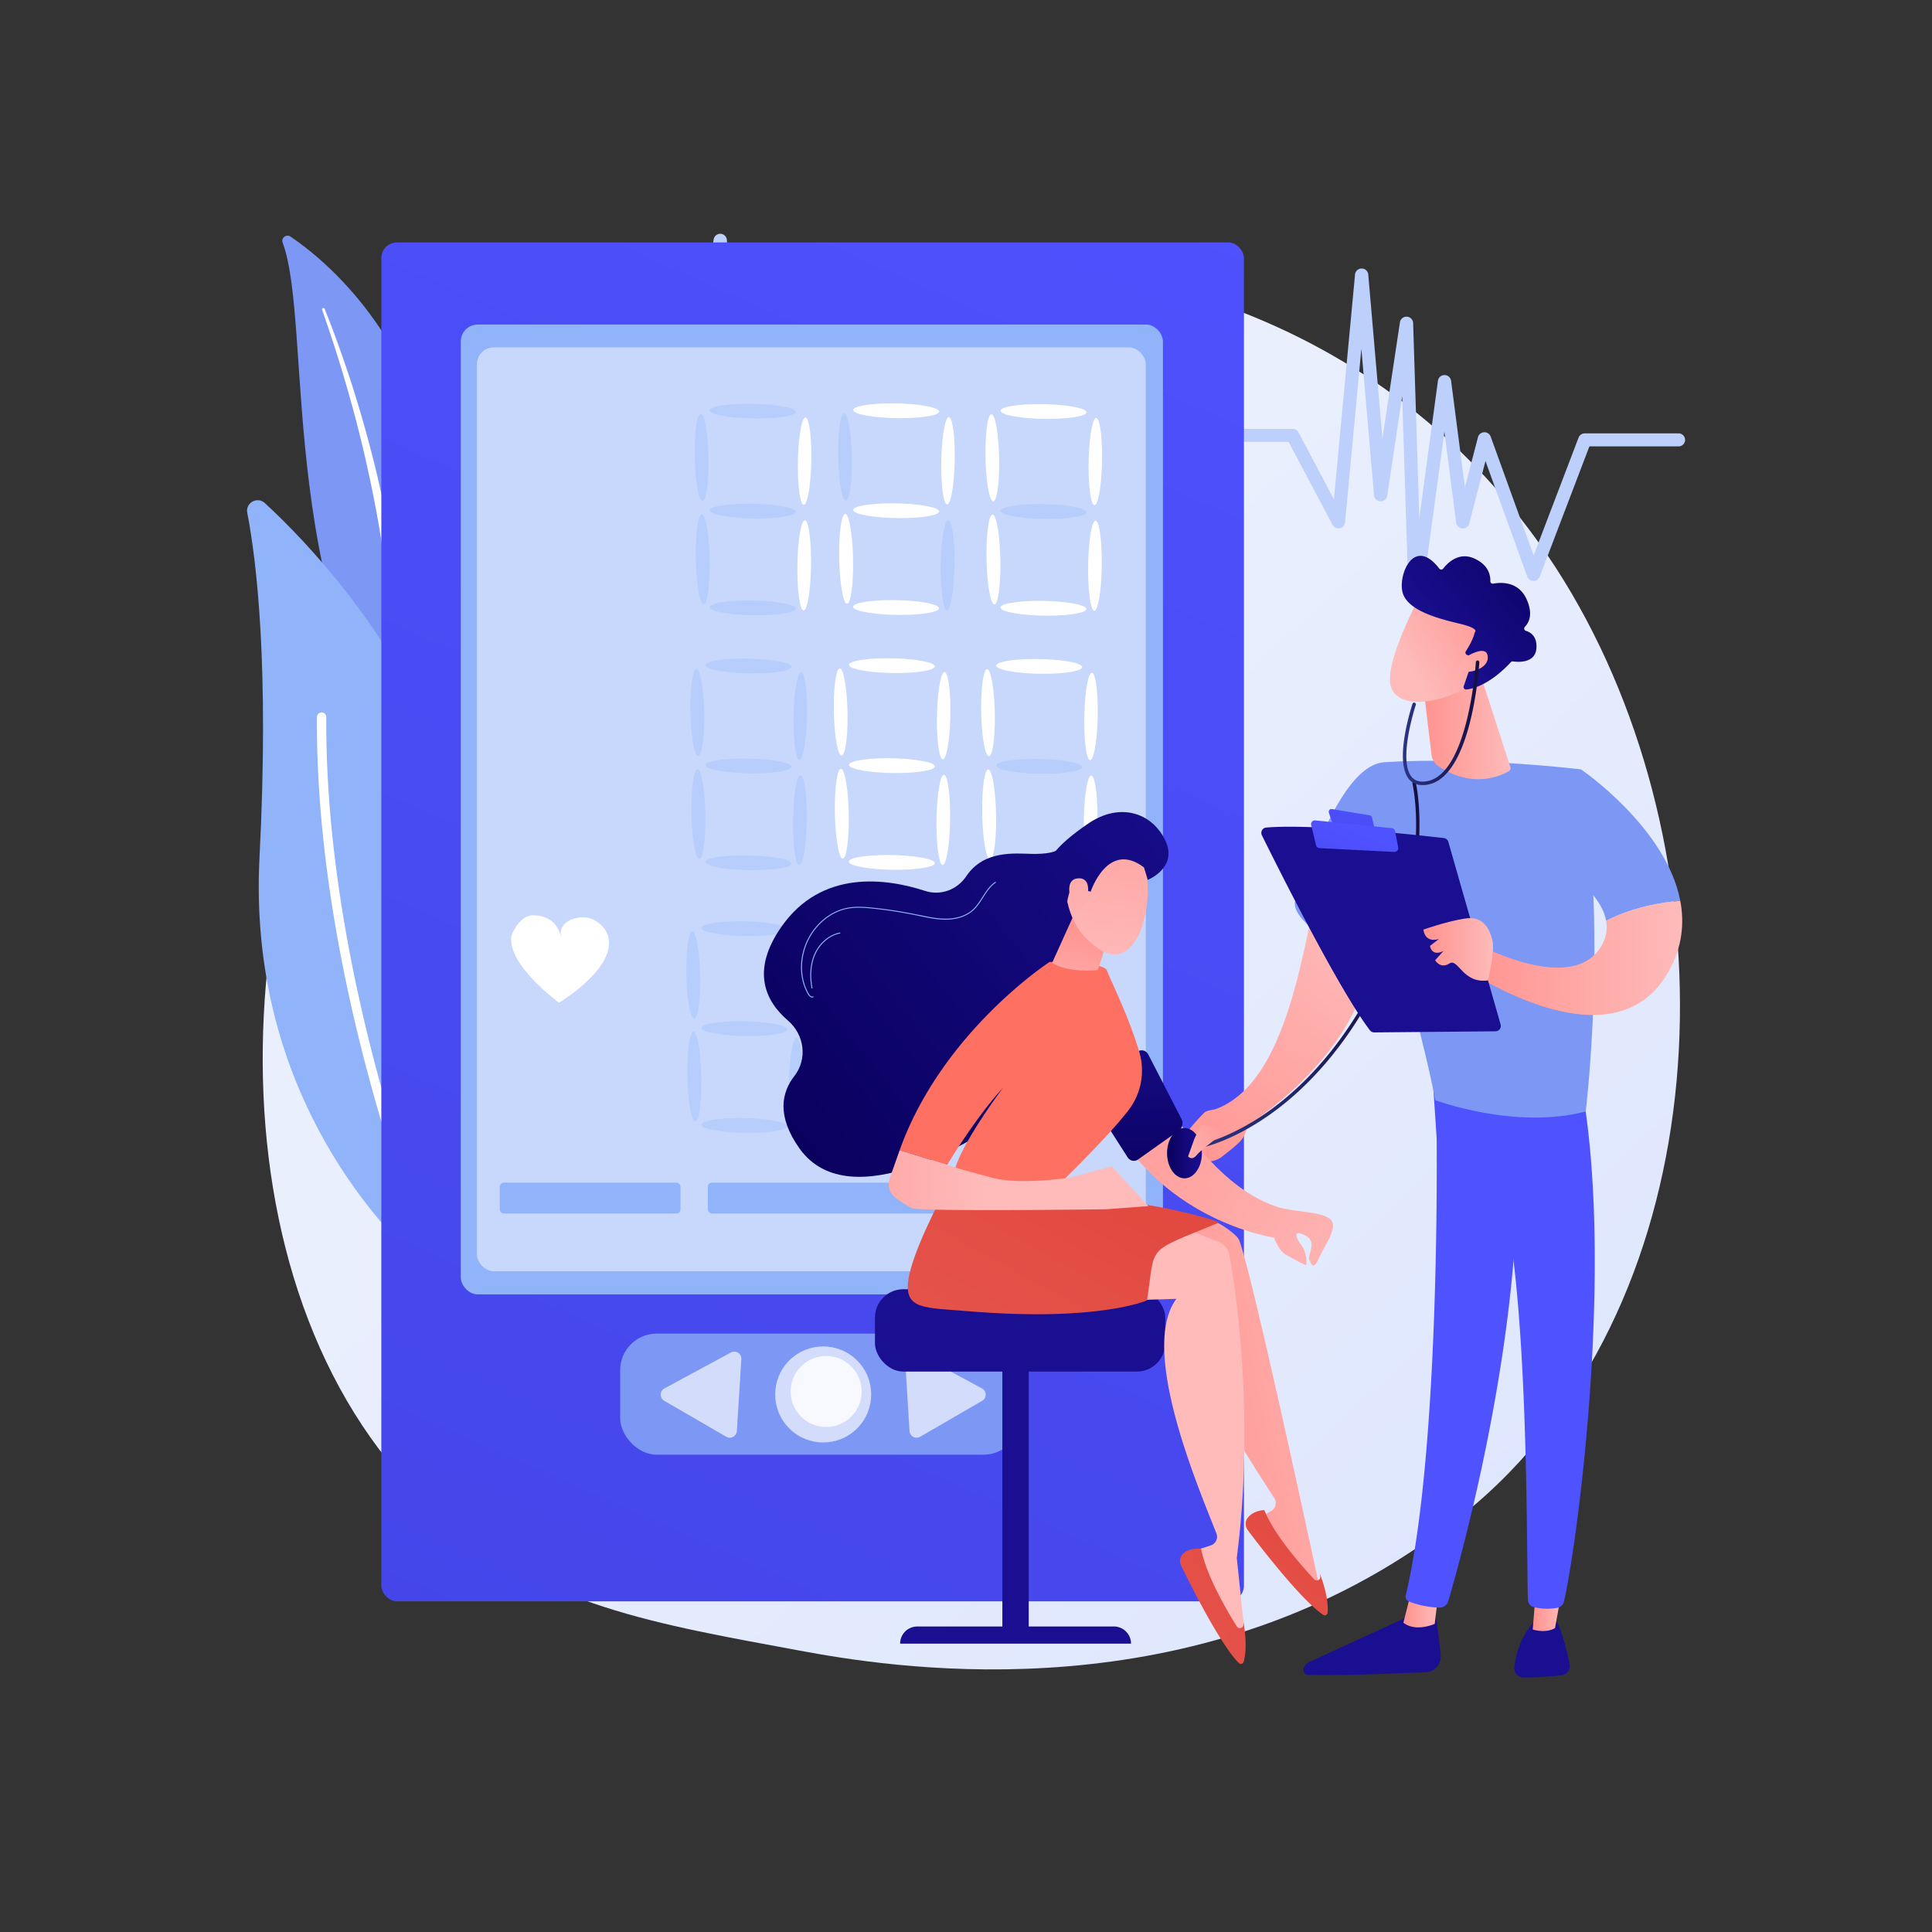 <svg xmlns="http://www.w3.org/2000/svg" xmlns:xlink="http://www.w3.org/1999/xlink" viewBox="0 0 3710 3710"><rect x="0" y="0" width="3710" height="3710" fill="#333333" stroke="none"/><defs><style>.cls-1{isolation:isolate;}.cls-2{fill:url(#linear-gradient);}.cls-3{fill:#bdd0fb;}.cls-4{fill:#7d97f4;}.cls-10,.cls-11,.cls-5,.cls-8,.cls-9{fill:#fff;}.cls-5{mix-blend-mode:soft-light;}.cls-12,.cls-6{fill:#91b3fa;}.cls-7{fill:url(#linear-gradient-2);}.cls-8{opacity:0.49;}.cls-9{opacity:0.66;}.cls-10{opacity:0.82;}.cls-12{opacity:0.3;mix-blend-mode:multiply;}.cls-13{fill:url(#linear-gradient-3);}.cls-14{fill:url(#linear-gradient-4);}.cls-15{fill:url(#linear-gradient-5);}.cls-16{fill:url(#linear-gradient-6);}.cls-17{fill:url(#linear-gradient-7);}.cls-18{fill:url(#linear-gradient-8);}.cls-19{fill:url(#linear-gradient-9);}.cls-20{fill:url(#linear-gradient-10);}.cls-21{fill:url(#linear-gradient-11);}.cls-22{fill:url(#linear-gradient-12);}.cls-23{fill:url(#linear-gradient-13);}.cls-24{fill:url(#linear-gradient-14);}.cls-25{fill:url(#linear-gradient-15);}.cls-26{fill:url(#linear-gradient-16);}.cls-27{fill:url(#linear-gradient-17);}.cls-28{fill:url(#linear-gradient-18);}.cls-29{fill:url(#linear-gradient-19);}.cls-30{fill:url(#linear-gradient-20);}.cls-31{fill:url(#linear-gradient-21);}.cls-32{fill:url(#linear-gradient-22);}.cls-33{fill:url(#linear-gradient-23);}.cls-34{fill:url(#linear-gradient-24);}.cls-35{fill:url(#linear-gradient-25);}.cls-36{fill:url(#linear-gradient-26);}.cls-37{fill:url(#linear-gradient-27);}.cls-38{fill:url(#linear-gradient-28);}.cls-39{fill:url(#linear-gradient-29);}.cls-40{fill:url(#linear-gradient-30);}.cls-41{fill:url(#linear-gradient-31);}.cls-42{fill:url(#linear-gradient-32);}.cls-43{fill:url(#linear-gradient-33);}.cls-44{fill:url(#linear-gradient-34);}.cls-45{fill:url(#linear-gradient-35);}.cls-46{fill:url(#linear-gradient-36);}.cls-47{fill:url(#linear-gradient-37);}.cls-48{fill:url(#linear-gradient-38);}.cls-49{fill:url(#linear-gradient-39);}.cls-50{fill:url(#linear-gradient-40);}</style><linearGradient id="linear-gradient" x1="3474.78" y1="3646.8" x2="1555.81" y2="1604.02" gradientUnits="userSpaceOnUse"><stop offset="0" stop-color="#dae3fe"/><stop offset="1" stop-color="#e9effd"/></linearGradient><linearGradient id="linear-gradient-2" x1="2343.45" y1="-2.72" x2="428.17" y2="4334.37" gradientUnits="userSpaceOnUse"><stop offset="0" stop-color="#4f52ff"/><stop offset="1" stop-color="#4042e2"/></linearGradient><linearGradient id="linear-gradient-3" x1="3394.34" y1="616.74" x2="2421.54" y2="2135.92" gradientUnits="userSpaceOnUse"><stop offset="0" stop-color="#09005d"/><stop offset="1" stop-color="#1a0f91"/></linearGradient><linearGradient id="linear-gradient-4" x1="3521.24" y1="698.01" x2="2548.43" y2="2217.19" xlink:href="#linear-gradient-3"/><linearGradient id="linear-gradient-5" x1="3256.45" y1="528.45" x2="2283.64" y2="2047.62" xlink:href="#linear-gradient-3"/><linearGradient id="linear-gradient-6" x1="6604.43" y1="-8468.83" x2="5998.09" y2="-7282.8" gradientTransform="matrix(-1, 0, 0, 1, 3293.27, 0)" xlink:href="#linear-gradient-3"/><linearGradient id="linear-gradient-7" x1="531.97" y1="3091.39" x2="598.38" y2="3091.39" gradientTransform="matrix(-1, 0, 0, 1, 3293.27, 0)" gradientUnits="userSpaceOnUse"><stop offset="0" stop-color="#febbba"/><stop offset="1" stop-color="#ff928e"/></linearGradient><linearGradient id="linear-gradient-8" x1="14671.96" y1="-9839.82" x2="16277.76" y2="-11245.73" gradientTransform="matrix(-1, 0, 0, 1, 3293.27, 0)" xlink:href="#linear-gradient-2"/><linearGradient id="linear-gradient-9" x1="6355.15" y1="-8596.24" x2="5748.81" y2="-7410.22" gradientTransform="matrix(-1, 0, 0, 1, 3293.27, 0)" xlink:href="#linear-gradient-3"/><linearGradient id="linear-gradient-10" x1="292.64" y1="3087.99" x2="349.98" y2="3087.99" xlink:href="#linear-gradient-7"/><linearGradient id="linear-gradient-11" x1="14598.56" y1="-9923.64" x2="16204.35" y2="-11329.54" gradientTransform="matrix(-1, 0, 0, 1, 3293.27, 0)" xlink:href="#linear-gradient-2"/><linearGradient id="linear-gradient-12" x1="-772.79" y1="1772.77" x2="-374.33" y2="2242.44" gradientTransform="matrix(-1, 0, 0, 1, 1833.52, 0)" xlink:href="#linear-gradient-7"/><linearGradient id="linear-gradient-13" x1="-771.02" y1="1859.68" x2="-422.19" y2="2270.85" gradientTransform="matrix(-1, 0, 0, 1, 1833.52, 0)" xlink:href="#linear-gradient-7"/><linearGradient id="linear-gradient-14" x1="62.87" y1="1839.48" x2="492.2" y2="1839.48" xlink:href="#linear-gradient-7"/><linearGradient id="linear-gradient-15" x1="392.54" y1="1398.54" x2="562.28" y2="1398.54" xlink:href="#linear-gradient-7"/><linearGradient id="linear-gradient-16" x1="-4765.06" y1="-1455.1" x2="-4828.49" y2="-1664.31" gradientTransform="matrix(-0.75, -0.67, -0.67, 0.75, -1833.07, -803.17)" xlink:href="#linear-gradient-7"/><linearGradient id="linear-gradient-17" x1="-4822.29" y1="-1819.62" x2="-4769.23" y2="-1516.98" gradientTransform="matrix(-0.75, -0.67, -0.67, 0.75, -1833.07, -803.17)" xlink:href="#linear-gradient-3"/><linearGradient id="linear-gradient-18" x1="-4829.9" y1="-1456.07" x2="-4886.97" y2="-1644.3" gradientTransform="matrix(-0.75, -0.67, -0.67, 0.75, -1833.07, -803.17)" xlink:href="#linear-gradient-7"/><linearGradient id="linear-gradient-19" x1="-882.13" y1="2501.45" x2="-159.59" y2="1957.04" gradientTransform="matrix(-1, 0, 0, 1, 1833.52, 0)" xlink:href="#linear-gradient-7"/><linearGradient id="linear-gradient-20" x1="-361.21" y1="2316.4" x2="-353.38" y2="1893.67" gradientTransform="matrix(-1, 0, 0, 1, 1833.52, 0)" xlink:href="#linear-gradient-3"/><linearGradient id="linear-gradient-21" x1="381.38" y1="2158.66" x2="-571.8" y2="1419.06" gradientTransform="matrix(-1, 0, 0, 1, 1833.52, 0)" xlink:href="#linear-gradient-3"/><linearGradient id="linear-gradient-22" x1="21244.26" y1="1909.74" x2="20743.58" y2="2195.53" gradientTransform="translate(-16958.12 -5556.58) rotate(17.4)" xlink:href="#linear-gradient-7"/><linearGradient id="linear-gradient-23" x1="-10671.85" y1="-5224.99" x2="-10710.28" y2="-4635.74" gradientTransform="matrix(-0.72, -0.69, -0.69, 0.72, -8734.12, -715.71)" gradientUnits="userSpaceOnUse"><stop offset="0" stop-color="#e1473d"/><stop offset="1" stop-color="#e9605a"/></linearGradient><linearGradient id="linear-gradient-24" x1="21181.77" y1="1977.71" x2="22894.46" y2="905.53" gradientTransform="matrix(0.96, 0.29, -0.29, 0.96, -17024.67, -5352.82)" xlink:href="#linear-gradient-7"/><linearGradient id="linear-gradient-25" x1="-8791.35" y1="-7917.63" x2="-8829.77" y2="-7328.5" gradientTransform="matrix(-0.58, -0.82, -0.82, 0.58, -9061.98, 378.33)" xlink:href="#linear-gradient-23"/><linearGradient id="linear-gradient-26" x1="12554.7" y1="2179.32" x2="12047.19" y2="3096.74" gradientTransform="translate(-10400.88)" xlink:href="#linear-gradient-23"/><linearGradient id="linear-gradient-27" x1="2667.84" y1="992.39" x2="2214.75" y2="1725.33" gradientUnits="userSpaceOnUse"><stop offset="0" stop-color="#ff928e"/><stop offset="1" stop-color="#fe7062"/></linearGradient><linearGradient id="linear-gradient-28" x1="-11887.49" y1="1987.95" x2="-11921.5" y2="1769.71" gradientTransform="matrix(-1, 0, 0, 1, -9836.12, 0)" xlink:href="#linear-gradient-7"/><linearGradient id="linear-gradient-29" x1="-11730.5" y1="2266.19" x2="-11231.85" y2="2266.19" gradientTransform="matrix(-1, 0, 0, 1, -9836.12, 0)" xlink:href="#linear-gradient-7"/><linearGradient id="linear-gradient-30" x1="-4944.32" y1="-28.19" x2="-4687.07" y2="-486.01" gradientTransform="matrix(-0.79, -0.61, -0.61, 0.79, -1817.2, -1124.18)" xlink:href="#linear-gradient-7"/><linearGradient id="linear-gradient-31" x1="373.19" y1="2169.21" x2="-579.99" y2="1429.61" gradientTransform="matrix(-1, 0, 0, 1, 1833.52, 0)" xlink:href="#linear-gradient-3"/><linearGradient id="linear-gradient-32" x1="-4906.65" y1="16.44" x2="-4649.4" y2="-441.37" gradientTransform="matrix(-0.79, -0.61, -0.61, 0.79, -1817.2, -1124.18)" xlink:href="#linear-gradient-7"/><linearGradient id="linear-gradient-33" x1="1755.85" y1="1852.41" x2="2178.41" y2="1852.41" gradientTransform="translate(547.4)" gradientUnits="userSpaceOnUse"><stop offset="0" stop-color="#2b3582"/><stop offset="1" stop-color="#150e42"/></linearGradient><linearGradient id="linear-gradient-34" x1="1693.69" y1="2214.41" x2="1760.59" y2="2214.41" gradientTransform="translate(547.4)" xlink:href="#linear-gradient-3"/><linearGradient id="linear-gradient-35" x1="-401.09" y1="2234.76" x2="-546.73" y2="2137.15" gradientTransform="matrix(-1, 0, 0, 1, 1833.52, 0)" xlink:href="#linear-gradient-7"/><linearGradient id="linear-gradient-36" x1="3162.05" y1="950.26" x2="2868.88" y2="1430" xlink:href="#linear-gradient-3"/><linearGradient id="linear-gradient-37" x1="2609.23" y1="1494.84" x2="2555.92" y2="1801.34" xlink:href="#linear-gradient-2"/><linearGradient id="linear-gradient-38" x1="2606.81" y1="1592.8" x2="2510.19" y2="1819.34" xlink:href="#linear-gradient-2"/><linearGradient id="linear-gradient-39" x1="426.2" y1="1823.19" x2="559.96" y2="1823.19" xlink:href="#linear-gradient-7"/><linearGradient id="linear-gradient-40" x1="2146.55" y1="1387.9" x2="2293.35" y2="1387.9" xlink:href="#linear-gradient-33"/></defs><title>checkArtboard 35</title><g class="cls-1"><g id="Illustration"><path class="cls-2" d="M2898.61,2827.25c-70.84,73-134.23,115.94-182.76,148.34-473.3,316-1014.34,224.95-1181.62,193.81-269.88-50.23-497.7-85.66-693.43-262.5C396,2505.07,417.67,1666.82,757.52,1147.56,797.82,1086,1137.16,583,1679.37,512.11c13.26-1.74,23.16-2.72,31.83-3.64,83.87-8.88,603.65-55.75,1027.48,299.33,60.67,50.83,158.31,142.51,248.85,282.34C3318.57,1601.42,3319.62,2393.28,2898.61,2827.25Z"/><path class="cls-3" d="M2717.6,1160.21l-.66,0a12.61,12.61,0,0,1-12.07-12.11L2692.6,761l-28.77,191a12.75,12.75,0,0,1-25.27-.78l-24.33-281.46-31.35,333.57a12.59,12.59,0,0,1-10.23,11.13,12.81,12.81,0,0,1-13.74-6.5l-84.36-159.39H1623.7l-51.16,276.52a12.76,12.76,0,0,1-25.15-.63l-66.67-506.53-65.83,194.4a12.76,12.76,0,0,1-13.76,8.45,12.61,12.61,0,0,1-11-11.71l-13.5-237.7-75.14,425.07a12.78,12.78,0,0,1-24.86,1l-57.19-215.52L1170,878.29a12.75,12.75,0,0,1-11.37,6.88H965.83a12.52,12.52,0,1,1,0-25h184.94l61.08-119.06a12.81,12.81,0,0,1,23.69,2.48l50.89,191.76,84.13-476a12.75,12.75,0,0,1,25.25,1.44l16,281.44,62.32-184.05a12.78,12.78,0,0,1,24.71,2.35l63.3,481,38.41-207.63a12.67,12.67,0,0,1,12.53-10.27h869.19a12.76,12.76,0,0,1,11.3,6.73l67.94,128.36,40.57-431.72a12.65,12.65,0,0,1,12.68-11.36h0A12.65,12.65,0,0,1,2627.44,527l27.23,315,33.62-223.22a12.75,12.75,0,0,1,25.32,1.44l11.87,374.66,35.79-263.79a12.66,12.66,0,0,1,12.62-10.86h0a12.66,12.66,0,0,1,12.59,10.92l26.6,204.56,25.1-96.28a12.8,12.8,0,0,1,24.33-1.08l82.5,228.21,86.32-226.26a12.71,12.71,0,0,1,11.92-8.12h179.57a12.51,12.51,0,1,1,0,25H3052.11l-95.46,250.23a12.92,12.92,0,0,1-12,8.12,12.72,12.72,0,0,1-11.88-8.32l-80.21-221.85-31.26,119.93a12.77,12.77,0,0,1-25-1.52l-22.68-174.42-43.42,320A12.67,12.67,0,0,1,2717.6,1160.21Z"/><path class="cls-4" d="M542.74,466c-3.4-9.15,7.09-17.22,15.16-11.73,81.85,55.83,284.73,229.62,297,587,15.34,448.35,132.15,594.53,261.57,674.57,0,0-163.88-21.5-288-168.95C523.77,1184.88,603.14,628.67,542.74,466Z"/><path class="cls-5" d="M618.58,595c16.6,47.57,32.25,95.46,46.13,143.84q21.21,72.45,37.93,146.05c10.93,49.07,21,98.34,28.86,148,8.13,49.59,14.12,99.47,20,149.57,6.11,50,12,100.48,23,150.48s28.11,99.29,53.75,144.08c6.41,11.17,13,22.26,20.26,32.84,7,10.73,14.53,21.15,22.22,31.43a548.58,548.58,0,0,0,50.57,58.13c36.57,36.22,78.63,66.85,123.51,91.31a9.74,9.74,0,0,0,9.57-17l0,0c-10.75-6.26-21.41-12.63-31.75-19.46-5.23-3.33-10.29-6.89-15.43-10.35-5-3.65-10.13-7.1-15-10.91a512.68,512.68,0,0,1-55.85-48.64c-34.93-34.87-64.83-75.13-89.4-117.89a492,492,0,0,1-31.17-67,556.71,556.71,0,0,1-21.12-71.13c-11.11-48.47-17.34-98.35-23.81-148.34s-13.46-100.19-22.43-150q-6.63-37.38-14.59-74.51c-2.59-12.39-5.41-24.72-8.21-37.06s-5.9-24.6-9-36.86Q698,807.93,674.82,735.69c-15.67-48.06-32.61-95.68-51.35-142.57a2.61,2.61,0,0,0-4.89,1.83Z"/><path class="cls-6" d="M866.69,2419.69c-7.74,21.63-35.06,28.32-52.13,12.93-94.15-84.88-338.66-348.95-316.25-786,18.93-369.07-5.88-571-23.49-661.88-3.73-19.22,19.25-32,33.66-18.77C667.47,1112.14,1147.46,1636,866.69,2419.69Z"/><path class="cls-5" d="M835.59,2420a9.35,9.35,0,0,1-1.53.82,9,9,0,0,1-11.74-4.81c-2.17-5.18-216.82-523.91-213.69-1038.27a9,9,0,1,1,17.94.11c-3.11,510.61,210.14,1026.09,212.3,1031.23A9,9,0,0,1,835.59,2420Z"/><rect class="cls-7" x="732.26" y="465.5" width="1656.47" height="2609.55" rx="30.07" ry="30.07"/><rect class="cls-6" x="884.82" y="623.21" width="1348.38" height="1862.39" rx="32.47" ry="32.47"/><rect class="cls-8" x="915.77" y="667.07" width="1284.47" height="1774.12" rx="32.47" ry="32.47"/><rect class="cls-4" x="1190.86" y="2560.88" width="767.99" height="232.58" rx="70.26" ry="70.26"/><circle class="cls-9" cx="1580.77" cy="2677.73" r="92.21" transform="translate(-1430.44 1902.06) rotate(-45)"/><circle class="cls-10" cx="1578.99" cy="2677.16" r="68.01" transform="matrix(0.16, -0.99, 0.99, 0.16, -1316.53, 3806.93)"/><path class="cls-9" d="M1746.54,2748,1738,2610a13.62,13.62,0,0,1,20.06-12.82l127.65,69a13.62,13.62,0,0,1,.35,23.76l-119.06,69A13.61,13.61,0,0,1,1746.54,2748Z"/><path class="cls-9" d="M1415,2748l8.59-138a13.62,13.62,0,0,0-20.07-12.82l-127.64,69a13.61,13.61,0,0,0-.36,23.76l119.07,69A13.61,13.61,0,0,0,1415,2748Z"/><path class="cls-11" d="M1902.69,1878.9c.45,46.24-5.13,81.08-12.46,77.51s-13.56-44.19-13.9-90.42c-.35-45.88,5.24-79.94,12.47-76.38S1902.25,1833,1902.69,1878.9Z"/><path class="cls-11" d="M1905.08,2074.23c.46,47.73-5.2,83.79-12.65,80.21s-13.78-45.45-14.14-93.17c-.36-47.37,5.32-82.62,12.67-79S1904.62,2026.84,1905.08,2074.23Z"/><path class="cls-11" d="M2100,1886.71c-1.46,46.3-8.36,80.91-15.41,77s-11.51-44.89-10-91.18c1.54-46,8.42-79.78,15.38-75.87S2101.46,1840.74,2100,1886.71Z"/><path class="cls-11" d="M2099.53,2086.76c-1.19,47.81-8,83.67-15.18,79.77s-12-46.07-10.69-93.86c1.27-47.44,8.06-82.49,15.16-78.61S2100.71,2039.3,2099.53,2086.76Z"/><path class="cls-11" d="M1980.74,2147.7c45.29.16,85.13,6.63,89.07,14.45s-29.58,14.1-75,14-85.59-6.62-89.44-14.49S1935.33,2147.54,1980.74,2147.7Z"/><path class="cls-6" d="M1981,1961.82c45.3.16,85.13,6.63,89.07,14.46s-29.57,14.1-75,14-85.59-6.62-89.44-14.49S1935.55,1961.66,1981,1961.82Z"/><path class="cls-11" d="M1981,1769.89c45.3.16,85.13,6.62,89.07,14.45s-29.57,14.1-75,14-85.59-6.62-89.44-14.49S1935.55,1769.73,1981,1769.89Z"/><path class="cls-11" d="M1619.77,1877.47c.44,46.24-5.13,81.08-12.46,77.51s-13.56-44.19-13.91-90.41c-.34-45.89,5.25-80,12.48-76.39S1619.33,1831.58,1619.77,1877.47Z"/><path class="cls-6" d="M1622.16,2072.8c.45,47.74-5.2,83.8-12.65,80.21s-13.78-45.44-14.14-93.17c-.36-47.37,5.31-82.61,12.66-79S1621.7,2025.42,1622.16,2072.8Z"/><path class="cls-11" d="M1817.09,1885.28c-1.45,46.31-8.36,80.92-15.41,77s-11.51-44.89-10-91.18c1.54-45.95,8.43-79.78,15.39-75.87S1818.54,1839.31,1817.09,1885.28Z"/><path class="cls-11" d="M1816.61,2085.33c-1.19,47.81-8,83.68-15.18,79.78s-12-46.07-10.7-93.87c1.28-47.44,8.06-82.49,15.16-78.61S1817.79,2037.87,1816.61,2085.33Z"/><path class="cls-11" d="M1697.81,2146.27c45.3.16,85.13,6.63,89.07,14.46s-29.57,14.1-75,14-85.59-6.62-89.44-14.49S1652.41,2146.11,1697.81,2146.27Z"/><path class="cls-11" d="M1698,1960.4c45.3.16,85.13,6.62,89.07,14.45s-29.57,14.1-75,14-85.59-6.61-89.44-14.49S1652.62,1960.24,1698,1960.4Z"/><path class="cls-11" d="M1698,1768.46c45.3.16,85.13,6.63,89.07,14.46s-29.57,14.1-75,14-85.59-6.62-89.44-14.49S1652.62,1768.3,1698,1768.46Z"/><path class="cls-12" d="M1344.41,1878.14c.44,46.24-5.13,81.08-12.46,77.51s-13.56-44.19-13.91-90.42c-.34-45.88,5.25-79.94,12.48-76.38S1344,1832.24,1344.41,1878.14Z"/><path class="cls-12" d="M1346.79,2073.47c.46,47.73-5.2,83.79-12.64,80.21s-13.78-45.45-14.14-93.17c-.36-47.37,5.31-82.62,12.66-79S1346.34,2026.08,1346.79,2073.47Z"/><path class="cls-12" d="M1541.73,1886c-1.45,46.3-8.36,80.91-15.41,77s-11.51-44.89-10-91.18c1.54-46,8.43-79.78,15.39-75.87S1543.18,1840,1541.73,1886Z"/><path class="cls-12" d="M1541.25,2086c-1.19,47.82-8,83.68-15.18,79.78s-12-46.07-10.7-93.86c1.28-47.44,8.06-82.49,15.16-78.61S1542.43,2038.54,1541.25,2086Z"/><path class="cls-12" d="M1422.45,2146.94c45.3.16,85.13,6.63,89.07,14.45s-29.57,14.1-75,14-85.59-6.62-89.44-14.49S1377.05,2146.78,1422.45,2146.94Z"/><path class="cls-12" d="M1422.67,1961.06c45.3.16,85.13,6.63,89.07,14.46s-29.57,14.1-75,14-85.59-6.62-89.44-14.49S1377.26,1960.9,1422.67,1961.06Z"/><path class="cls-12" d="M1422.67,1769.13c45.3.16,85.13,6.62,89.07,14.45s-29.57,14.1-75,14-85.59-6.62-89.44-14.5S1377.26,1769,1422.67,1769.13Z"/><path class="cls-11" d="M1910.46,1374.45c.44,46.24-5.13,81.08-12.46,77.51s-13.56-44.19-13.91-90.42c-.34-45.88,5.25-79.94,12.48-76.38S1910,1328.55,1910.46,1374.45Z"/><path class="cls-11" d="M1912.84,1569.78c.46,47.73-5.2,83.8-12.64,80.21s-13.78-45.45-14.14-93.17c-.36-47.37,5.31-82.61,12.66-79S1912.39,1522.4,1912.84,1569.78Z"/><path class="cls-11" d="M2107.78,1382.26c-1.45,46.3-8.36,80.92-15.41,77s-11.51-44.89-10-91.18c1.54-46,8.43-79.78,15.39-75.87S2109.23,1336.29,2107.78,1382.26Z"/><path class="cls-11" d="M2107.3,1582.31c-1.19,47.81-8,83.67-15.18,79.78s-12-46.08-10.7-93.87c1.28-47.44,8.06-82.49,15.16-78.61S2108.48,1534.85,2107.3,1582.31Z"/><path class="cls-11" d="M1988.5,1643.25c45.3.16,85.13,6.63,89.07,14.46s-29.57,14.09-75,14-85.59-6.62-89.44-14.49S1943.1,1643.09,1988.5,1643.25Z"/><path class="cls-12" d="M1988.72,1457.37c45.3.16,85.13,6.63,89.07,14.46s-29.57,14.1-75,14-85.59-6.62-89.44-14.49S1943.31,1457.21,1988.72,1457.37Z"/><path class="cls-11" d="M1988.72,1265.44c45.3.16,85.13,6.63,89.07,14.45s-29.57,14.1-75,14-85.59-6.62-89.44-14.49S1943.31,1265.28,1988.72,1265.44Z"/><path class="cls-11" d="M1627.53,1373c.45,46.24-5.13,81.08-12.45,77.51s-13.56-44.19-13.91-90.41c-.35-45.89,5.24-79.95,12.48-76.39S1627.09,1327.13,1627.53,1373Z"/><path class="cls-11" d="M1629.92,1568.35c.46,47.74-5.2,83.8-12.64,80.22s-13.79-45.45-14.15-93.18c-.35-47.37,5.32-82.61,12.67-79S1629.47,1521,1629.92,1568.35Z"/><path class="cls-11" d="M1824.86,1380.83c-1.46,46.31-8.36,80.92-15.41,77s-11.51-44.89-10-91.17c1.54-46,8.43-79.79,15.39-75.88S1826.31,1334.86,1824.86,1380.83Z"/><path class="cls-11" d="M1824.37,1580.88c-1.19,47.81-8,83.68-15.18,79.78s-12-46.07-10.69-93.87c1.28-47.44,8.06-82.49,15.16-78.6S1825.55,1533.42,1824.37,1580.88Z"/><path class="cls-11" d="M1705.58,1641.82c45.3.16,85.13,6.63,89.07,14.46s-29.57,14.1-75,14-85.59-6.62-89.44-14.49S1660.17,1641.66,1705.58,1641.82Z"/><path class="cls-11" d="M1705.8,1456c45.29.16,85.13,6.62,89.07,14.45s-29.58,14.1-75,14-85.59-6.62-89.44-14.5S1660.39,1455.79,1705.8,1456Z"/><path class="cls-11" d="M1705.8,1264c45.29.16,85.13,6.63,89.07,14.46s-29.58,14.1-75,14-85.59-6.62-89.44-14.49S1660.39,1263.85,1705.8,1264Z"/><path class="cls-12" d="M1352.17,1373.69c.45,46.24-5.13,81.08-12.46,77.51s-13.55-44.19-13.9-90.42c-.35-45.88,5.24-79.94,12.48-76.38S1351.73,1327.79,1352.17,1373.69Z"/><path class="cls-12" d="M1354.56,1569c.46,47.73-5.2,83.8-12.65,80.21s-13.78-45.45-14.14-93.17c-.35-47.37,5.32-82.61,12.67-79S1354.1,1521.64,1354.56,1569Z"/><path class="cls-12" d="M1549.5,1381.5c-1.46,46.3-8.36,80.91-15.41,77s-11.51-44.89-10-91.18c1.54-46,8.42-79.78,15.38-75.87S1550.94,1335.53,1549.5,1381.5Z"/><path class="cls-12" d="M1549,1581.55c-1.19,47.81-8,83.67-15.18,79.78s-12-46.08-10.69-93.87c1.28-47.44,8.06-82.49,15.16-78.61S1550.19,1534.09,1549,1581.55Z"/><path class="cls-12" d="M1430.22,1642.49c45.29.16,85.13,6.63,89.07,14.45s-29.57,14.1-75,14-85.59-6.62-89.44-14.49S1384.81,1642.33,1430.22,1642.49Z"/><path class="cls-12" d="M1430.43,1456.61c45.3.16,85.14,6.63,89.07,14.46s-29.57,14.1-75,14-85.59-6.62-89.44-14.49S1385,1456.45,1430.43,1456.61Z"/><path class="cls-12" d="M1430.43,1264.68c45.3.16,85.14,6.63,89.07,14.45s-29.57,14.1-75,14-85.59-6.62-89.44-14.49S1385,1264.52,1430.43,1264.68Z"/><path class="cls-11" d="M1918.74,885c.44,46.24-5.13,81.08-12.46,77.51s-13.56-44.19-13.91-90.42c-.34-45.88,5.24-79.94,12.48-76.38S1918.29,839.12,1918.74,885Z"/><path class="cls-11" d="M1921.12,1080.34c.46,47.74-5.2,83.8-12.64,80.21s-13.79-45.45-14.14-93.17c-.36-47.37,5.31-82.61,12.66-79S1920.67,1033,1921.12,1080.34Z"/><path class="cls-11" d="M2116.06,892.82c-1.45,46.3-8.36,80.92-15.41,77s-11.51-44.89-10-91.18c1.54-46,8.43-79.78,15.39-75.87S2117.51,846.85,2116.06,892.82Z"/><path class="cls-11" d="M2115.58,1092.87c-1.19,47.81-8,83.67-15.18,79.78s-12-46.08-10.7-93.87c1.28-47.44,8.06-82.49,15.16-78.61S2116.75,1045.41,2115.58,1092.87Z"/><path class="cls-11" d="M1996.78,1153.81c45.3.16,85.13,6.63,89.07,14.46s-29.57,14.1-75,14-85.6-6.62-89.44-14.49S1951.38,1153.65,1996.78,1153.81Z"/><path class="cls-12" d="M1997,967.93c45.3.16,85.13,6.63,89.07,14.46s-29.57,14.1-75,14-85.59-6.62-89.44-14.49S1951.59,967.77,1997,967.93Z"/><path class="cls-11" d="M1997,776c45.3.16,85.13,6.63,89.07,14.45s-29.57,14.1-75,14-85.59-6.62-89.44-14.49S1951.59,775.84,1997,776Z"/><path class="cls-12" d="M1635.81,883.58c.45,46.24-5.13,81.08-12.46,77.51s-13.56-44.19-13.9-90.41c-.35-45.89,5.24-79.95,12.48-76.39S1635.37,837.69,1635.81,883.58Z"/><path class="cls-11" d="M1638.2,1078.91c.46,47.74-5.2,83.8-12.65,80.22s-13.78-45.45-14.14-93.18c-.35-47.37,5.32-82.61,12.67-79S1637.74,1031.53,1638.2,1078.91Z"/><path class="cls-11" d="M1833.14,891.39c-1.46,46.31-8.36,80.92-15.41,77s-11.51-44.88-10-91.17c1.54-46,8.42-79.79,15.38-75.88S1834.58,845.42,1833.14,891.39Z"/><path class="cls-12" d="M1832.65,1091.44c-1.19,47.81-8,83.68-15.18,79.78s-12-46.07-10.69-93.87c1.28-47.44,8.06-82.49,15.16-78.6S1833.83,1044,1832.65,1091.44Z"/><path class="cls-11" d="M1713.86,1152.38c45.29.16,85.13,6.63,89.07,14.46s-29.58,14.1-75,14-85.59-6.62-89.44-14.49S1668.45,1152.22,1713.86,1152.38Z"/><path class="cls-11" d="M1714.07,966.51c45.3.16,85.13,6.62,89.07,14.45s-29.57,14.1-75,14-85.59-6.62-89.44-14.5S1668.67,966.35,1714.07,966.51Z"/><path class="cls-11" d="M1714.07,774.57c45.3.16,85.13,6.63,89.07,14.46s-29.57,14.1-75,14-85.59-6.62-89.44-14.49S1668.67,774.41,1714.07,774.57Z"/><path class="cls-12" d="M1360.45,884.25c.45,46.24-5.13,81.08-12.46,77.51s-13.56-44.19-13.9-90.42c-.35-45.88,5.24-79.94,12.47-76.38S1360,838.35,1360.45,884.25Z"/><path class="cls-12" d="M1362.84,1079.58c.46,47.74-5.2,83.8-12.65,80.21s-13.78-45.45-14.14-93.17c-.35-47.37,5.32-82.61,12.67-79S1362.38,1032.2,1362.84,1079.58Z"/><path class="cls-11" d="M1557.78,892.06c-1.46,46.3-8.36,80.92-15.41,77s-11.51-44.89-10-91.18c1.54-46,8.42-79.78,15.38-75.87S1559.22,846.09,1557.78,892.06Z"/><path class="cls-11" d="M1557.29,1092.11c-1.19,47.81-8,83.67-15.18,79.78s-12-46.08-10.69-93.87c1.27-47.44,8.06-82.49,15.16-78.61S1558.47,1044.65,1557.29,1092.11Z"/><path class="cls-12" d="M1438.5,1153.05c45.29.16,85.13,6.63,89.07,14.46s-29.58,14.09-75,14-85.59-6.62-89.44-14.49S1393.09,1152.89,1438.5,1153.05Z"/><path class="cls-12" d="M1438.71,967.17c45.3.16,85.13,6.63,89.07,14.46s-29.57,14.1-75,14-85.59-6.62-89.44-14.49S1393.31,967,1438.71,967.17Z"/><path class="cls-12" d="M1438.71,775.24c45.3.16,85.13,6.63,89.07,14.45s-29.57,14.1-75,14-85.59-6.62-89.44-14.49S1393.31,775.08,1438.71,775.24Z"/><path class="cls-11" d="M982.34,1796.26s13.62-38.43,41.42-38.6c30.24-.18,48.27,17.59,53.65,42-5.38-24.43,17.47-37.54,41-38.07,28.92-.66,44.24,24.56,44.24,24.56,37.34,63.71-89.26,139.38-89.26,139.38S971.68,1850.91,982.34,1796.26Z"/><rect class="cls-6" x="1359.24" y="2270.99" width="775.15" height="59.33" rx="7.83" ry="7.83"/><rect class="cls-6" x="959.71" y="2270.99" width="347" height="59.33" rx="7.83" ry="7.83"/><rect class="cls-13" x="1924.84" y="2598.36" width="50.62" height="547.41"/><path class="cls-14" d="M2171.82,3156.32H1728.47a33,33,0,0,1,33-33h377.45a33,33,0,0,1,33,33Z"/><rect class="cls-15" x="1680.19" y="2475.7" width="557.42" height="158.09" rx="54.44" ry="54.44"/><path class="cls-16" d="M2755,3091.57s7.74,43.83,11.54,87.22a29.9,29.9,0,0,1-28.6,32.39c-57.78,2.41-181.37,7.09-225.72,5.11a9.73,9.73,0,0,1-8.56-13.33h0a21.8,21.8,0,0,1,11.13-11.73l204.16-93.83Z"/><path class="cls-17" d="M2761.29,3065.82l-6.22,52.43s-35.76,16.64-60.18-2.1l14.81-58.43Z"/><path class="cls-18" d="M2756.62,2080.15c2.68,13.69,14.42,683.23-57.15,983.27a10.19,10.19,0,0,0,6,11.85c11,4.48,32.49,11,58.28,11.84a17.53,17.53,0,0,0,17.4-12.58c20.46-69.62,118.49-418.41,131.28-751.59,14.29-372.31,0-12.68,0-12.68L2904,2080.12Z"/><path class="cls-19" d="M2989.8,3114.44s12.32,22.13,24.25,80.92a18.24,18.24,0,0,1-16.05,21.85c-19.07,1.87-48.45,4.29-72,4.12a18.19,18.19,0,0,1-18-20.28c2.61-21.46,10.73-56.68,35.81-84.12Z"/><path class="cls-20" d="M3000.62,3047l-14.53,79.29s-14.37,10.69-42.8,2.94l6.93-85.31Z"/><path class="cls-21" d="M3039.89,2100.7c58.53,353.25-12.7,873.09-36.72,974.84a15.87,15.87,0,0,1-12.81,12.05c-10.73,1.77-28.38,3.22-45.79-1.83a14.54,14.54,0,0,1-10.45-13.39c-3.22-82.26,2.58-587.24-52-786.82a45.38,45.38,0,0,0-17.49-25l-105.86-75.25-8.11-121.65Z"/><path class="cls-22" d="M2387.25,2166.1c-21.68-16.13-54.75-35.61-54.75-35.61,142.77-50.37,169.46-317.79,205.36-458.91,39.09,7.05,32.39-20.16,86,21.44C2708.84,1976.46,2387.25,2166.1,2387.25,2166.1Z"/><path class="cls-4" d="M2659.3,1463.59c175.1-10.76,376.57,13.82,376.57,13.82,52.29,305.09,9.15,657,9.15,657-135.8,35.61-289-21.77-289-21.77-22.57-127.53-116.72-448-116.72-448,11.28,64.4,38.38,137.93-12.35,182.58-51.37-22-149-78.67-140-117.33C2543.61,1577.53,2596,1467.48,2659.3,1463.59Z"/><path class="cls-23" d="M2313,2136.29c-17.46,17.19-36.08,40.09-52.12,61.3,1.21,8.1,11.37,18.93,11.37,18.93,13.59,5.13,25.45,12.07,41.24,13.83a47.16,47.16,0,0,0,33.65-9.65c9.67-7.38,22.19-17.34,31.79-26.44,18.19-17.22,15.37-37.57,15.37-37.57,5.94.95,11.56-21-13.41-29.75C2369.75,2128.14,2321.13,2128.32,2313,2136.29Z"/><path class="cls-4" d="M2968.59,1647.26l67.28-169.85s163.85,111.33,190.79,252.48c-30.95,2.28-87.29,10.33-142.43,38.17C3072.11,1701.41,2968.59,1647.26,2968.59,1647.26Z"/><path class="cls-24" d="M2825.41,1807.09s184,104,246,15.19c12.88-18.43,16-36.75,12.79-54.22,55.14-27.84,111.48-35.89,142.43-38.17,8.13,42.55,3.83,87.81-21.17,133.55-108.73,198.89-404.42-11-404.42-11Z"/><path class="cls-25" d="M2844.59,1300.82l55.81,172.29a6.4,6.4,0,0,1-2.65,7.48c-15.21,9-70,34.93-136.08-9.78a29.42,29.42,0,0,1-12.61-20.87L2731,1300.82Z"/><path class="cls-26" d="M2723.15,1151.35s-61.29,115.37-53.44,162,83.82,43.26,150.15,5.41l46.35-124.57Z"/><path class="cls-27" d="M2816.93,1257.55a4.76,4.76,0,0,1-2.08-7c4.91-7.5,14.12-22.8,17.05-36.2,0,0,11-7.06-28-16.41s-97.31-23.86-109.55-57.11c-11.94-32.41,19.42-113.93,69.46-49a4.76,4.76,0,0,0,7.54.06c8.2-10.68,29.76-32.84,59.71-19.41,28,12.58,31.17,33.11,30.79,43.46a4.73,4.73,0,0,0,5.6,4.84c14.17-2.7,48.16-5,64,29.85,13.07,28.72,4.57,45-3.16,52.94a4.74,4.74,0,0,0,2,7.87c9.31,2.85,21.33,10.74,20.13,32.56-1.67,30.15-35.38,27.49-45,26.12a4.75,4.75,0,0,0-4.22,1.49c-8.24,9.11-45.32,47.79-85.46,52.45a4.8,4.8,0,0,1-5-6.34l17.37-50.49a4.77,4.77,0,0,0-2.58-5.92Z"/><path class="cls-28" d="M2810,1264.72s43.63-29.94,46.82-4.73-39.3,36.52-60.34,27.12Z"/><path class="cls-29" d="M2162.16,1962.1S2275.9,2263.73,2457.22,2319c35.19,8.79,77.12,7.94,95.19,20.53,20.53,14.3-7.15,48.5-18.89,74.92s-15.09,13.58-19.22,4.74,16.59-35-8.08-47-17.89,4.81-6.78,19.58,9.58,36.54,8.76,37.65-19.44-9.45-37-18.81c-15-8-22.64-28.32-24.5-33.93-36.15-6.15-261.94-53.91-346.16-298.41C2100.57,2078.29,2103.73,1840.11,2162.16,1962.1Z"/><path class="cls-6" d="M2162.16,1962.1s27.9,74,78.06,155.33c-36.08,10.17-68.41,29.08-95.92,53.91a466.39,466.39,0,0,1-43.73-93.05S2103.73,1840.11,2162.16,1962.1Z"/><path class="cls-30" d="M2264,2170.74l-78.57,55.81c-6.7,4.76-15.61,2.84-20.2-4.34l-50.1-78.38a17.78,17.78,0,0,1,0-18.91l65-101.1c6.3-9.79,19.69-9,25.06,1.39l63.66,123.68C2272.72,2156.44,2270.58,2166,2264,2170.74Z"/><path class="cls-31" d="M2039.56,1622.89s-.06,17.93-58,16.81c-32.29-.63-92.17-7.67-126,42.85-17.46,26.08-49.28,38-79.13,28.26-74.35-24.2-198.76-42-276.17,69.27-59.09,84.91-29.94,143.1,12.94,179.76,31.49,26.93,37.76,73.92,12.2,106.54-24.51,31.29-34.39,76.76,9.86,139,99.18,139.39,355.16-32.79,355.16-32.79l239-405.44Z"/><path class="cls-6" d="M1559.64,1915.57a4.81,4.81,0,0,0,2.29-.58.92.92,0,0,0,.39-1.25.94.94,0,0,0-1.25-.39c-3.06,1.6-6.42-2.36-7.93-5-20.89-36-16.38-86.16,11-122.11,16.37-21.53,38.46-36.08,62.19-41,16.86-3.49,34.2-2.09,50.52-.36,27.7,2.94,55.55,7.27,82.78,12.87l6.74,1.4c16,3.36,32.56,6.83,49.17,6.88h.3c21.37,0,40.08-6.21,52.74-17.51,7.88-7,13.72-16.17,19.37-25,6.76-10.58,13.76-21.52,24.18-28.48a.93.93,0,0,0-1-1.55c-10.75,7.18-17.85,18.29-24.71,29-5.58,8.73-11.35,17.75-19,24.62-12.31,11-30.59,17-51.5,17h-.29c-16.43,0-32.88-3.5-48.8-6.83L1760,1756c-27.28-5.61-55.19-10-83-12.89-16.46-1.74-34-3.15-51.1.38-24.16,5-46.64,19.77-63.29,41.65-27.8,36.54-32.36,87.6-11.1,124.18C1553.51,1912.72,1556.57,1915.57,1559.64,1915.57Z"/><path class="cls-6" d="M1559.29,1898.21l.17,0a.92.92,0,0,0,.74-1.08c-4.49-23.79-2.66-45.95,5.28-64.06,9.26-21.1,27.47-36.6,47.52-40.46a1,1,0,0,0,.74-1.09.91.91,0,0,0-1.09-.73c-20.65,4-39.37,19.89-48.86,41.53-8.1,18.46-10,41-5.41,65.15A.92.92,0,0,0,1559.29,1898.21Z"/><path class="cls-32" d="M2531.38,3035.76c-.49-.4-126.7-591.89-152-654.65-4.26-10.55-38.52-34.17-49.71-36.26l-97-21.07-143,170.42,195.71-44.54c-51.86,108.14,108,343.08,161.71,427.35a17.55,17.55,0,0,1-6.32,24.81l-38.66,21.36c32.62,63.42,78,111.81,135.77,145.69Z"/><path class="cls-33" d="M2427.9,2899.84s-20.46.18-31.94,14.76c-5.49,7-5.05,17,.29,24.05,23.72,31.5,102.48,133.89,144.7,162.34a5.53,5.53,0,0,0,8.54-4.15c1-11.56,0-35.59-15-75l.82,5.22a6.78,6.78,0,0,1-11.63,5.73C2498.08,3005.43,2446.69,2947.07,2427.9,2899.84Z"/><path class="cls-34" d="M2388.22,3116.54c-.41-.48-12.92-124.12-13.33-124.6,34.89-267.22-1.45-516-14.25-582.47a33.26,33.26,0,0,0-20.43-24.64l-82.95-32.92-198.82,148.46,200.62-6.21c-71.62,96.19,40.29,357.43,76.83,450.42a17.56,17.56,0,0,1-11,23.14l-42,13.55c19.87,68.5,55.16,124.69,105.34,169Z"/><path class="cls-35" d="M2306.62,2974.52s-20.12-3.74-34.17,8.37c-6.73,5.79-8.21,15.67-4.33,23.65C2285.37,3042,2343,3157.59,2379,3193.6a5.51,5.51,0,0,0,9.17-2.43c3.2-11.16,6.86-34.92-.31-76.5l-.19,5.28a6.79,6.79,0,0,1-12.52,3.4C2355.26,3091.6,2316,3024.47,2306.62,2974.52Z"/><path class="cls-36" d="M1809.14,2296.78s-58.6,108.89-65.2,163.47,31.57,50.74,115.77,57.7c250.56,20.72,342.9-20.9,342.9-20.9,17.15-109.29-5.91-89.59,137.24-149,10.25-2-141.56-43.49-201.31-39.44C2087.1,2312.08,1809.14,2296.78,1809.14,2296.78Z"/><path class="cls-37" d="M2026.69,2280.94s93.68-89.2,139.8-148.28a125.37,125.37,0,0,0,21.22-112.82c-21.05-70.93-58.46-144.39-61.88-155.82-5.23-17.53-110.27-16.8-110.27-16.8s-206.69,134.15-287.9,361.38l91.2,28.4s54-90.54,107.3-148.11c0,0-92.27,121.89-95.52,171.79Z"/><path class="cls-38" d="M2138.54,1766.07c-1.1,3.64-28.52,94.53-30.66,96.42s-60.12,5-87.42-13.65l55.71-123.22Z"/><path class="cls-39" d="M2205.18,2316.14l-70.39-76.58-81.29,21.89s-94.78,14.68-149,0l-54.24-14.69-122.58-38.16L1708.41,2263a32.76,32.76,0,0,0,12,37.64c10.61,7.53,23,15.82,31,19.28,16.15,7.06,371.86,2.24,371.86,2.24Z"/><path class="cls-40" d="M2190.33,1642.7s24.61,44.1,8.21,116.58-54.13,82.42-80.15,67.53-60.62-42.69-70.92-105.81S2157,1587.13,2190.33,1642.7Z"/><path class="cls-41" d="M2094.42,1712.1s32.82-99.16,102.31-46.44l7.36,23.93s58.77-23.32,33.37-76.15-87.1-73.68-148.24-31.63-93.29,77.06-84.79,126.62,44.2,28.72,44.2,28.72,3.5-37.42,20.42-45.71,19.34,19.52,19.34,19.52Z"/><path class="cls-42" d="M2084.92,1736.17s17.16-50.87-13.92-49.52-13.61,48.74-5.66,65.87Z"/><path class="cls-43" d="M2306.57,2203.9a3.33,3.33,0,0,1-.63-6.6c.55-.11,56.26-11.47,128.13-62,66.35-46.68,160.44-137.29,231.89-303.85,41.28-96.24,51.7-179.86,53.18-233.05,1.59-57.65-6.68-93-6.77-93.35a3.33,3.33,0,1,1,6.48-1.55c.35,1.42,33.17,144.22-46.77,330.58-72.15,168.2-167.36,259.74-234.52,306.91-73,51.25-128,62.43-130.35,62.88A3.39,3.39,0,0,1,2306.57,2203.9Z"/><path class="cls-44" d="M2308,2214.41c0,26.68-15,48.31-33.45,48.31s-33.45-21.63-33.45-48.31,15-48.31,33.45-48.31S2308,2187.73,2308,2214.41Z"/><path class="cls-45" d="M2281.45,2220.76l12.08-33.79,13-27.55,46.91,13.32s-47.45,35.18-54.58,44.39S2286.17,2225.06,2281.45,2220.76Z"/><path class="cls-46" d="M2881.63,1967.34l-100.39-350.61a10.24,10.24,0,0,0-8.65-7.37c-18.19-2.12-70.9-8.08-131.75-13.22-73.31-6.2-158.44-11.23-209.31-7a10.25,10.25,0,0,0-8.38,14.76c28.93,58.52,147.92,296.59,207.5,374.57a10.32,10.32,0,0,0,8.28,4.07l232.94-2.17A10.25,10.25,0,0,0,2881.63,1967.34Z"/><path class="cls-47" d="M2630.42,1565.74l-72.79-12.13a5.23,5.23,0,0,0-5.82,6.79l7.21,21.84a5.22,5.22,0,0,0,4.27,3.54l70,9.35a5.22,5.22,0,0,0,5.78-6.36l-4.46-19.07A5.23,5.23,0,0,0,2630.42,1565.74Z"/><path class="cls-48" d="M2684.93,1627.36l-6-31.23a7.22,7.22,0,0,0-6.36-5.82l-147-14.92a7.22,7.22,0,0,0-7.75,8.87l9.35,38.92a7.22,7.22,0,0,0,6.65,5.52l143.67,7.23A7.22,7.22,0,0,0,2684.93,1627.36Z"/><path class="cls-49" d="M2857.38,1882.63s14-57.51,8.34-77.91-16.57-46.64-53-40.81-79.41,21.18-79.41,21.18,2.17,26.58,29.86,18L2746,1816.38s2.45,21.28,25.84,9.91l-16,17.62s10.05,17.47,27.25,6.27S2808.58,1889.55,2857.38,1882.63Z"/><path class="cls-50" d="M2731.71,1507.58c-11.89,0-21.16-4.49-27.54-13.35-26.54-36.79,6.85-138.54,8.28-142.86a3.34,3.34,0,0,1,6.33,2.11c-.35,1-33.76,102.82-9.21,136.86,5.14,7.11,12.38,10.57,22.14,10.57,87.37,0,102.24-227.27,102.38-229.57a3.4,3.4,0,0,1,3.53-3.12,3.33,3.33,0,0,1,3.12,3.53C2840.15,1281.38,2825.31,1507.58,2731.71,1507.58Z"/></g></g></svg>